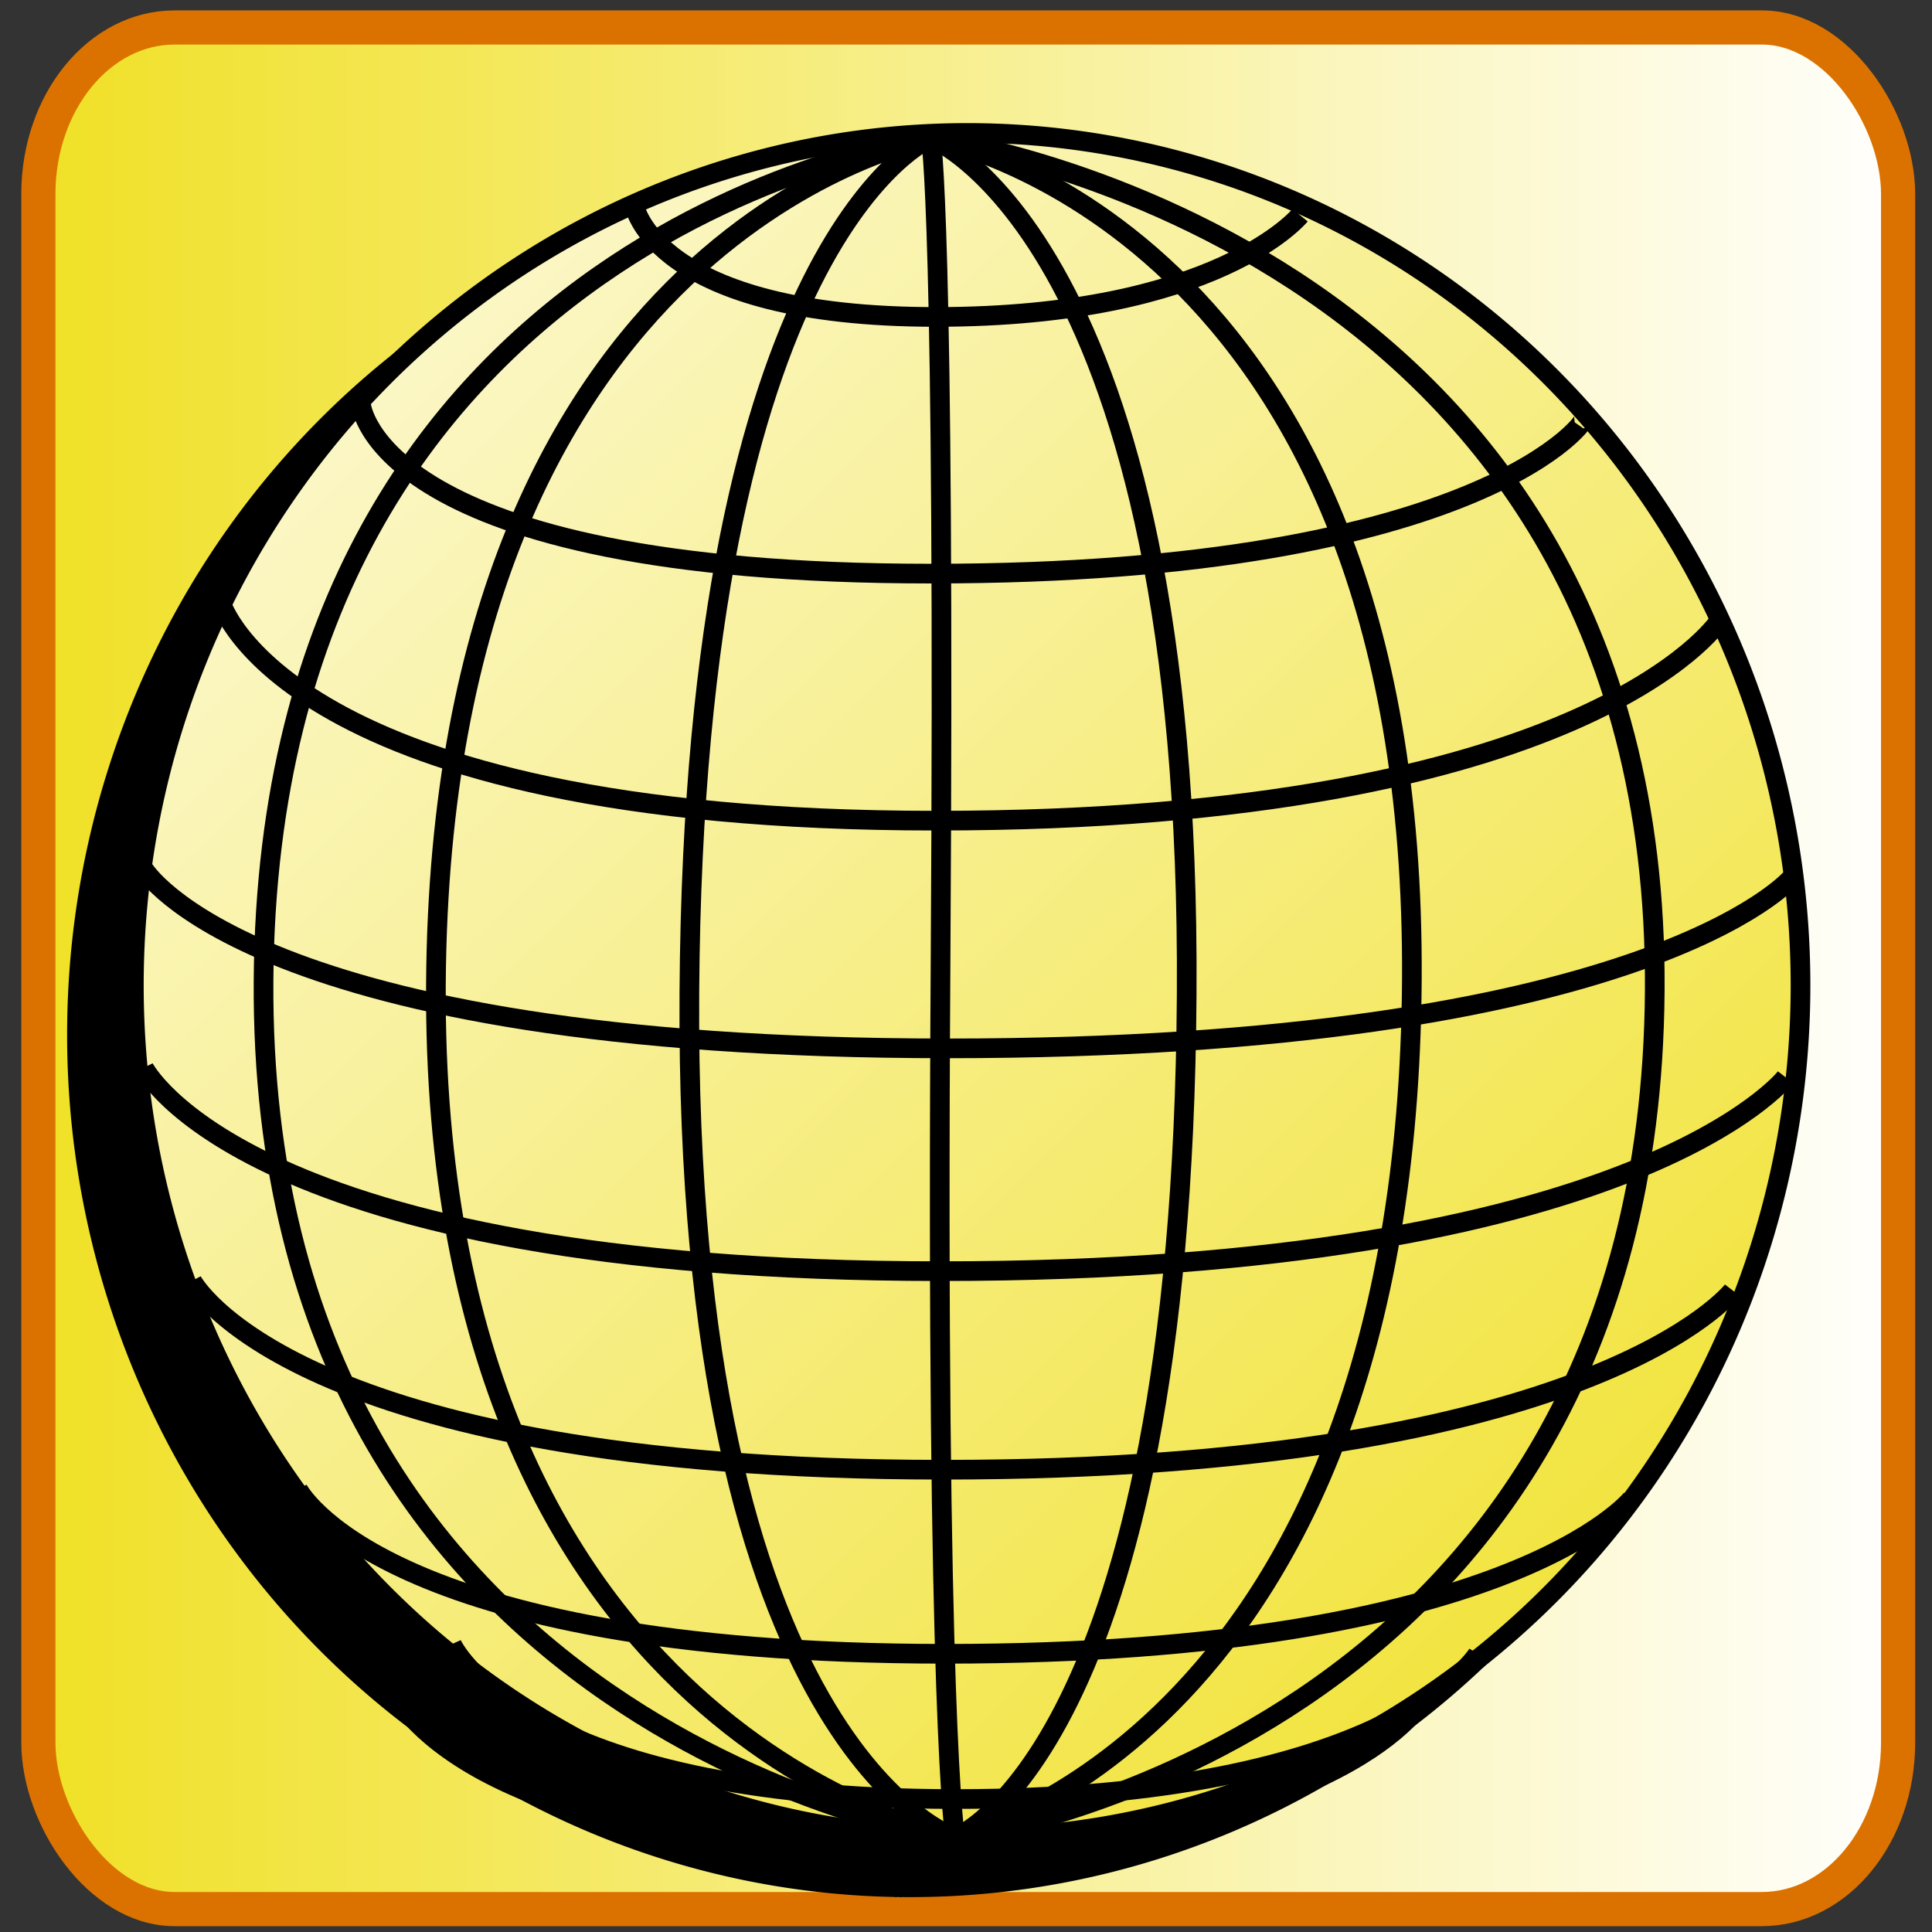 <?xml version="1.0" encoding="UTF-8" standalone="no"?>
<!-- Created with Inkscape (http://www.inkscape.org/) -->
<svg
   xmlns:dc="http://purl.org/dc/elements/1.1/"
   xmlns:cc="http://web.resource.org/cc/"
   xmlns:rdf="http://www.w3.org/1999/02/22-rdf-syntax-ns#"
   xmlns:svg="http://www.w3.org/2000/svg"
   xmlns="http://www.w3.org/2000/svg"
   xmlns:xlink="http://www.w3.org/1999/xlink"
   xmlns:sodipodi="http://sodipodi.sourceforge.net/DTD/sodipodi-0.dtd"
   xmlns:inkscape="http://www.inkscape.org/namespaces/inkscape"
   height="22"
   id="svg1"
   inkscape:version="0.45.1"
   sodipodi:docbase="C:\ms4w\Apache\htdocs\i3geo\imagens\visual\laranja"
   sodipodi:docname="extensao.svg"
   sodipodi:version="0.32"
   width="22"
   inkscape:output_extension="org.inkscape.output.svg.inkscape"
   version="1.0"
   inkscape:export-filename="C:\ms4w\Apache\htdocs\i3geo\imagens\visual\laranja\extensao.png"
   inkscape:export-xdpi="90"
   inkscape:export-ydpi="90">
  <rect width="100%" height="100%" fill="#333333" stroke="none"/>
  <defs
     id="defs3">
    <linearGradient
       id="linearGradient37404">
      <stop
         id="stop37406"
         offset="0"
         style="stop-color:#f0e024;stop-opacity:1;" />
      <stop
         id="stop37408"
         offset="1"
         style="stop-color:#ffffff;stop-opacity:1;" />
    </linearGradient>
    <linearGradient
       inkscape:collect="always"
       xlink:href="#linearGradient37404"
       id="linearGradient11756"
       x1="0.216"
       y1="11.149"
       x2="21.782"
       y2="11.149"
       gradientUnits="userSpaceOnUse"
       gradientTransform="translate(2.7191372e-2,-0.122)" />
    <linearGradient
       id="linearGradient1530">
      <stop
         id="stop1531"
         offset="0"
         style="stop-color:#0000ed;stop-opacity:1;" />
      <stop
         id="stop1532"
         offset="1"
         style="stop-color:#ffffff;stop-opacity:1;" />
    </linearGradient>
    <linearGradient
       id="linearGradient4041"
       inkscape:collect="always"
       x1="479.269"
       x2="177.534"
       xlink:href="#linearGradient1530"
       y1="376.202"
       y2="57.332"
       gradientTransform="scale(0.987,1.013)"
       gradientUnits="userSpaceOnUse" />
    <linearGradient
       inkscape:collect="always"
       xlink:href="#linearGradient37404"
       id="linearGradient6112"
       gradientUnits="userSpaceOnUse"
       gradientTransform="scale(0.987,1.013)"
       x1="479.269"
       y1="376.202"
       x2="177.534"
       y2="57.332" />
  </defs>
  <sodipodi:namedview
     bordercolor="#666666"
     borderopacity="1.0"
     id="base"
     inkscape:cx="31.925922"
     inkscape:cy="10.361733"
     inkscape:pageopacity="0.0"
     inkscape:pageshadow="2"
     inkscape:window-height="849"
     inkscape:window-width="1152"
     inkscape:window-x="0"
     inkscape:window-y="0"
     inkscape:zoom="8.8767414"
     pagecolor="#ffffff"
     width="22px"
     height="22px"
     inkscape:current-layer="svg1" />
  <rect
     height="21.426"
     id="rect36642"
     rx="1.551"
     ry="1.896"
     style="fill:url(#linearGradient11756);fill-opacity:1;fill-rule:nonzero;stroke:#db7200;stroke-width:0.389;stroke-linecap:round;stroke-linejoin:round;stroke-miterlimit:4;stroke-dasharray:none;stroke-opacity:1"
     width="21.177"
     x="0.437"
     y="0.313" />
  <g
     transform="matrix(7.1724322e-2,0,0,7.1494837e-2,-15.432,-15.75)"
     id="g2183"
     style="fill:#000000;fill-opacity:1">
    <path
       transform="translate(17.542,140.459)"
       style="fill:#000000;fill-opacity:1;fill-rule:evenodd;stroke:#000000;stroke-width:3.125;stroke-linecap:butt;stroke-linejoin:miter;stroke-miterlimit:4;stroke-opacity:1"
       sodipodi:type="arc"
       sodipodi:ry="135.77428"
       sodipodi:rx="132.30278"
       sodipodi:cy="244.65948"
       sodipodi:cx="342.13577"
       id="path2185"
       d="M 474.439 244.659 A 132.303 135.774 0 1 1  209.833,244.659 A 132.303 135.774 0 1 1  474.439 244.659 z" />
    <path
       transform="translate(17.542,140.459)"
       style="fill:#000000;fill-opacity:1;fill-rule:evenodd;stroke:#000000;stroke-width:3.125;stroke-linecap:butt;stroke-linejoin:miter;stroke-miterlimit:4;stroke-opacity:1"
       sodipodi:nodetypes="ccc"
       id="path2187"
       d="M 336.35,109.657 C 336.35,109.657 298.791,125.362 298.019,245.708 C 297.248,366.053 340.207,380.434 340.207,380.434" />
    <path
       transform="translate(17.542,140.459)"
       style="fill:#000000;fill-opacity:1;fill-rule:evenodd;stroke:#000000;stroke-width:3.125;stroke-linecap:butt;stroke-linejoin:miter;stroke-miterlimit:4;stroke-opacity:1"
       sodipodi:nodetypes="ccc"
       id="path2189"
       d="M 336.35,109.657 C 336.35,109.657 452.067,125.086 451.295,245.431 C 450.524,365.776 340.207,380.434 340.207,380.434" />
    <path
       transform="translate(17.542,140.459)"
       style="fill:#000000;fill-opacity:1;fill-rule:evenodd;stroke:#000000;stroke-width:3.125;stroke-linecap:butt;stroke-linejoin:miter;stroke-miterlimit:4;stroke-opacity:1"
       sodipodi:nodetypes="ccc"
       id="path2191"
       d="M 336.35,109.657 C 336.35,109.657 377.755,125.869 376.983,246.214 C 376.212,366.56 340.207,380.434 340.207,380.434" />
    <path
       transform="translate(17.542,140.459)"
       style="fill:#000000;fill-opacity:1;fill-rule:evenodd;stroke:#000000;stroke-width:3.125;stroke-linecap:butt;stroke-linejoin:miter;stroke-miterlimit:4;stroke-opacity:1"
       sodipodi:nodetypes="ccc"
       id="path2193"
       d="M 336.35,109.657 C 336.35,109.657 231.192,123.554 230.421,243.9 C 229.649,364.245 340.207,380.434 340.207,380.434" />
    <path
       transform="translate(17.542,140.459)"
       style="fill:#000000;fill-opacity:1;fill-rule:evenodd;stroke:#000000;stroke-width:3.125;stroke-linecap:butt;stroke-linejoin:miter;stroke-miterlimit:4;stroke-opacity:1"
       sodipodi:nodetypes="ccc"
       id="path2195"
       d="M 336.35,109.657 C 336.35,109.657 413.494,123.543 412.723,243.888 C 411.952,364.233 340.207,380.434 340.207,380.434" />
    <path
       transform="translate(17.542,140.459)"
       style="fill:#000000;fill-opacity:1;fill-rule:evenodd;stroke:#000000;stroke-width:3.125;stroke-linecap:butt;stroke-linejoin:miter;stroke-miterlimit:4;stroke-opacity:1"
       sodipodi:nodetypes="ccc"
       id="path2197"
       d="M 336.35,109.657 C 336.35,109.657 258.561,124.084 257.789,244.43 C 257.018,364.775 340.207,380.434 340.207,380.434" />
    <path
       transform="translate(17.542,140.459)"
       style="fill:#000000;fill-opacity:1;fill-rule:evenodd;stroke:#000000;stroke-width:3.125;stroke-linecap:butt;stroke-linejoin:miter;stroke-miterlimit:4;stroke-opacity:1"
       sodipodi:nodetypes="ccc"
       id="path2199"
       d="M 336.35,109.657 C 336.35,109.657 338.664,121.228 337.893,241.574 C 337.121,361.919 340.207,380.434 340.207,380.434" />
    <path
       transform="translate(17.542,140.459)"
       style="fill:#000000;fill-opacity:1;fill-rule:evenodd;stroke:#000000;stroke-width:3.125;stroke-linecap:butt;stroke-linejoin:miter;stroke-miterlimit:4;stroke-opacity:1"
       id="path2201"
       d="M 289.292,120.457 C 289.292,120.457 292.378,138.2 337.121,138.2 C 381.865,138.2 394.98,122 394.98,122" />
    <path
       transform="translate(17.542,140.459)"
       style="fill:#000000;fill-opacity:1;fill-rule:evenodd;stroke:#000000;stroke-width:3.125;stroke-linecap:butt;stroke-linejoin:miter;stroke-miterlimit:4;stroke-opacity:1"
       sodipodi:nodetypes="ccc"
       id="path2203"
       d="M 245.875,152.086 C 245.875,152.086 248.073,179.087 336.437,179.087 C 424.801,179.087 441.482,153.629 439.939,154.4" />
    <path
       transform="translate(17.542,140.459)"
       style="fill:#000000;fill-opacity:1;fill-rule:evenodd;stroke:#000000;stroke-width:3.125;stroke-linecap:butt;stroke-linejoin:miter;stroke-miterlimit:4;stroke-opacity:1"
       sodipodi:nodetypes="ccc"
       id="path2205"
       d="M 223.675,183.715 C 223.675,183.715 233.881,218.43 337.123,218.43 C 440.365,218.43 461.368,186.801 461.368,186.801" />
    <path
       transform="translate(17.542,140.459)"
       style="fill:#000000;fill-opacity:1;fill-rule:evenodd;stroke:#000000;stroke-width:3.125;stroke-linecap:butt;stroke-linejoin:miter;stroke-miterlimit:4;stroke-opacity:1"
       sodipodi:nodetypes="ccc"
       id="path2207"
       d="M 211.416,226.145 C 211.416,226.145 228.307,254.688 338.989,254.688 C 449.672,254.688 472.856,227.688 472.856,227.688" />
    <path
       transform="translate(17.542,140.459)"
       style="fill:#000000;fill-opacity:1;fill-rule:evenodd;stroke:#000000;stroke-width:3.125;stroke-linecap:butt;stroke-linejoin:miter;stroke-miterlimit:4;stroke-opacity:1"
       sodipodi:nodetypes="ccc"
       id="path2209"
       d="M 211.417,257.774 C 211.417,257.774 227.514,290.175 337.869,290.175 C 448.224,290.175 472.083,259.317 472.083,259.317" />
    <path
       transform="translate(17.542,140.459)"
       style="fill:#000000;fill-opacity:1;fill-rule:evenodd;stroke:#000000;stroke-width:3.125;stroke-linecap:butt;stroke-linejoin:miter;stroke-miterlimit:4;stroke-opacity:1"
       sodipodi:nodetypes="ccc"
       id="path2211"
       d="M 219.054,291.718 C 219.054,291.718 234.682,321.804 338.244,321.804 C 441.806,321.804 463.675,293.26 463.675,293.26" />
    <path
       transform="translate(17.542,140.459)"
       style="fill:#000000;fill-opacity:1;fill-rule:evenodd;stroke:#000000;stroke-width:3.125;stroke-linecap:butt;stroke-linejoin:miter;stroke-miterlimit:4;stroke-opacity:1"
       sodipodi:nodetypes="ccc"
       id="path2213"
       d="M 235.861,324.89 C 235.861,324.89 248.987,351.119 338.645,351.119 C 428.303,351.119 447.639,326.433 447.639,326.433" />
    <path
       transform="translate(17.542,140.459)"
       style="fill:#000000;fill-opacity:1;fill-rule:evenodd;stroke:#000000;stroke-width:3.125;stroke-linecap:butt;stroke-linejoin:miter;stroke-miterlimit:4;stroke-opacity:1"
       sodipodi:nodetypes="ccc"
       id="path2215"
       d="M 260.296,349.576 C 260.296,349.576 271.224,374.262 340.192,374.262 C 409.161,374.262 423.204,351.119 423.204,351.119" />
  </g>
  <path
     transform="matrix(7.1724322e-2,0,0,7.1494837e-2,-13.526,-6.271)"
     style="opacity:1;fill:url(#linearGradient6112);fill-opacity:1.0;fill-rule:evenodd;stroke:#000000;stroke-width:3.125;stroke-linecap:butt;stroke-linejoin:miter;stroke-miterlimit:4;stroke-opacity:1"
     sodipodi:type="arc"
     sodipodi:ry="135.77428"
     sodipodi:rx="132.30278"
     sodipodi:cy="244.65948"
     sodipodi:cx="342.13577"
     id="path908"
     d="M 474.439 244.659 A 132.303 135.774 0 1 1  209.833,244.659 A 132.303 135.774 0 1 1  474.439 244.659 z" />
  <path
     style="opacity:1;fill:none;fill-opacity:0.75;fill-rule:evenodd;stroke:#000000;stroke-width:0.224;stroke-linecap:butt;stroke-linejoin:miter;stroke-miterlimit:4;stroke-opacity:1"
     sodipodi:nodetypes="ccc"
     id="path4042"
     d="M 10.599,1.569 C 10.599,1.569 7.905,2.691 7.85,11.295 C 7.794,19.9 10.876,20.928 10.876,20.928" />
  <path
     style="opacity:1;fill:none;fill-opacity:0.75;fill-rule:evenodd;stroke:#000000;stroke-width:0.224;stroke-linecap:butt;stroke-linejoin:miter;stroke-miterlimit:4;stroke-opacity:1"
     sodipodi:nodetypes="ccc"
     id="path7092"
     d="M 10.599,1.569 C 10.599,1.569 18.899,2.672 18.843,11.276 C 18.788,19.88 10.876,20.928 10.876,20.928" />
  <path
     style="opacity:1;fill:none;fill-opacity:0.75;fill-rule:evenodd;stroke:#000000;stroke-width:0.224;stroke-linecap:butt;stroke-linejoin:miter;stroke-miterlimit:4;stroke-opacity:1"
     sodipodi:nodetypes="ccc"
     id="path7093"
     d="M 10.599,1.569 C 10.599,1.569 13.569,2.728 13.513,11.332 C 13.458,19.936 10.876,20.928 10.876,20.928" />
  <path
     style="opacity:1;fill:none;fill-opacity:0.75;fill-rule:evenodd;stroke:#000000;stroke-width:0.224;stroke-linecap:butt;stroke-linejoin:miter;stroke-miterlimit:4;stroke-opacity:1"
     sodipodi:nodetypes="ccc"
     id="path7094"
     d="M 10.599,1.569 C 10.599,1.569 3.057,2.562 3.001,11.166 C 2.946,19.77 10.876,20.928 10.876,20.928" />
  <path
     style="opacity:1;fill:none;fill-opacity:0.75;fill-rule:evenodd;stroke:#000000;stroke-width:0.224;stroke-linecap:butt;stroke-linejoin:miter;stroke-miterlimit:4;stroke-opacity:1"
     sodipodi:nodetypes="ccc"
     id="path7095"
     d="M 10.599,1.569 C 10.599,1.569 16.132,2.561 16.077,11.165 C 16.021,19.769 10.876,20.928 10.876,20.928" />
  <path
     style="opacity:1;fill:none;fill-opacity:0.75;fill-rule:evenodd;stroke:#000000;stroke-width:0.224;stroke-linecap:butt;stroke-linejoin:miter;stroke-miterlimit:4;stroke-opacity:1"
     sodipodi:nodetypes="ccc"
     id="path7096"
     d="M 10.599,1.569 C 10.599,1.569 5.02,2.6 4.964,11.204 C 4.909,19.808 10.876,20.928 10.876,20.928" />
  <path
     style="opacity:1;fill:none;fill-opacity:0.75;fill-rule:evenodd;stroke:#000000;stroke-width:0.224;stroke-linecap:butt;stroke-linejoin:miter;stroke-miterlimit:4;stroke-opacity:1"
     sodipodi:nodetypes="ccc"
     id="path7097"
     d="M 10.599,1.569 C 10.599,1.569 10.765,2.396 10.71,11 C 10.654,19.604 10.876,20.928 10.876,20.928" />
  <path
     style="opacity:1;fill:none;fill-opacity:0.75;fill-rule:evenodd;stroke:#000000;stroke-width:0.224;stroke-linecap:butt;stroke-linejoin:miter;stroke-miterlimit:4;stroke-opacity:1"
     id="path7107"
     d="M 7.224,2.341 C 7.224,2.341 7.445,3.609 10.654,3.609 C 13.863,3.609 14.804,2.451 14.804,2.451" />
  <path
     style="opacity:1;fill:none;fill-opacity:0.75;fill-rule:evenodd;stroke:#000000;stroke-width:0.224;stroke-linecap:butt;stroke-linejoin:miter;stroke-miterlimit:4;stroke-opacity:1"
     sodipodi:nodetypes="ccc"
     id="path7108"
     d="M 4.11,4.602 C 4.11,4.602 4.267,6.532 10.605,6.532 C 16.943,6.532 18.139,4.712 18.029,4.767" />
  <path
     style="opacity:1;fill:none;fill-opacity:0.75;fill-rule:evenodd;stroke:#000000;stroke-width:0.224;stroke-linecap:butt;stroke-linejoin:miter;stroke-miterlimit:4;stroke-opacity:1"
     sodipodi:nodetypes="ccc"
     id="path7109"
     d="M 2.517,6.863 C 2.517,6.863 3.249,9.345 10.654,9.345 C 18.059,9.345 19.566,7.084 19.566,7.084" />
  <path
     style="opacity:1;fill:none;fill-opacity:0.75;fill-rule:evenodd;stroke:#000000;stroke-width:0.224;stroke-linecap:butt;stroke-linejoin:miter;stroke-miterlimit:4;stroke-opacity:1"
     sodipodi:nodetypes="ccc"
     id="path7110"
     d="M 1.638,9.897 C 1.638,9.897 2.85,11.938 10.788,11.938 C 18.727,11.938 20.39,10.007 20.39,10.007" />
  <path
     style="opacity:1;fill:none;fill-opacity:0.75;fill-rule:evenodd;stroke:#000000;stroke-width:0.224;stroke-linecap:butt;stroke-linejoin:miter;stroke-miterlimit:4;stroke-opacity:1"
     sodipodi:nodetypes="ccc"
     id="path7111"
     d="M 1.638,12.158 C 1.638,12.158 2.793,14.475 10.708,14.475 C 18.623,14.475 20.334,12.268 20.334,12.268" />
  <path
     style="opacity:1;fill:none;fill-opacity:0.75;fill-rule:evenodd;stroke:#000000;stroke-width:0.224;stroke-linecap:butt;stroke-linejoin:miter;stroke-miterlimit:4;stroke-opacity:1"
     sodipodi:nodetypes="ccc"
     id="path7112"
     d="M 2.186,14.585 C 2.186,14.585 3.307,16.736 10.735,16.736 C 18.163,16.736 19.731,14.695 19.731,14.695" />
  <path
     style="opacity:1;fill:none;fill-opacity:0.75;fill-rule:evenodd;stroke:#000000;stroke-width:0.224;stroke-linecap:butt;stroke-linejoin:miter;stroke-miterlimit:4;stroke-opacity:1"
     sodipodi:nodetypes="ccc"
     id="path7113"
     d="M 3.391,16.957 C 3.391,16.957 4.333,18.832 10.764,18.832 C 17.194,18.832 18.581,17.067 18.581,17.067" />
  <path
     style="opacity:1;fill:none;fill-opacity:0.75;fill-rule:evenodd;stroke:#000000;stroke-width:0.224;stroke-linecap:butt;stroke-linejoin:miter;stroke-miterlimit:4;stroke-opacity:1"
     sodipodi:nodetypes="ccc"
     id="path7114"
     d="M 5.144,18.722 C 5.144,18.722 5.928,20.486 10.875,20.486 C 15.821,20.486 16.828,18.832 16.828,18.832" />
</svg>
